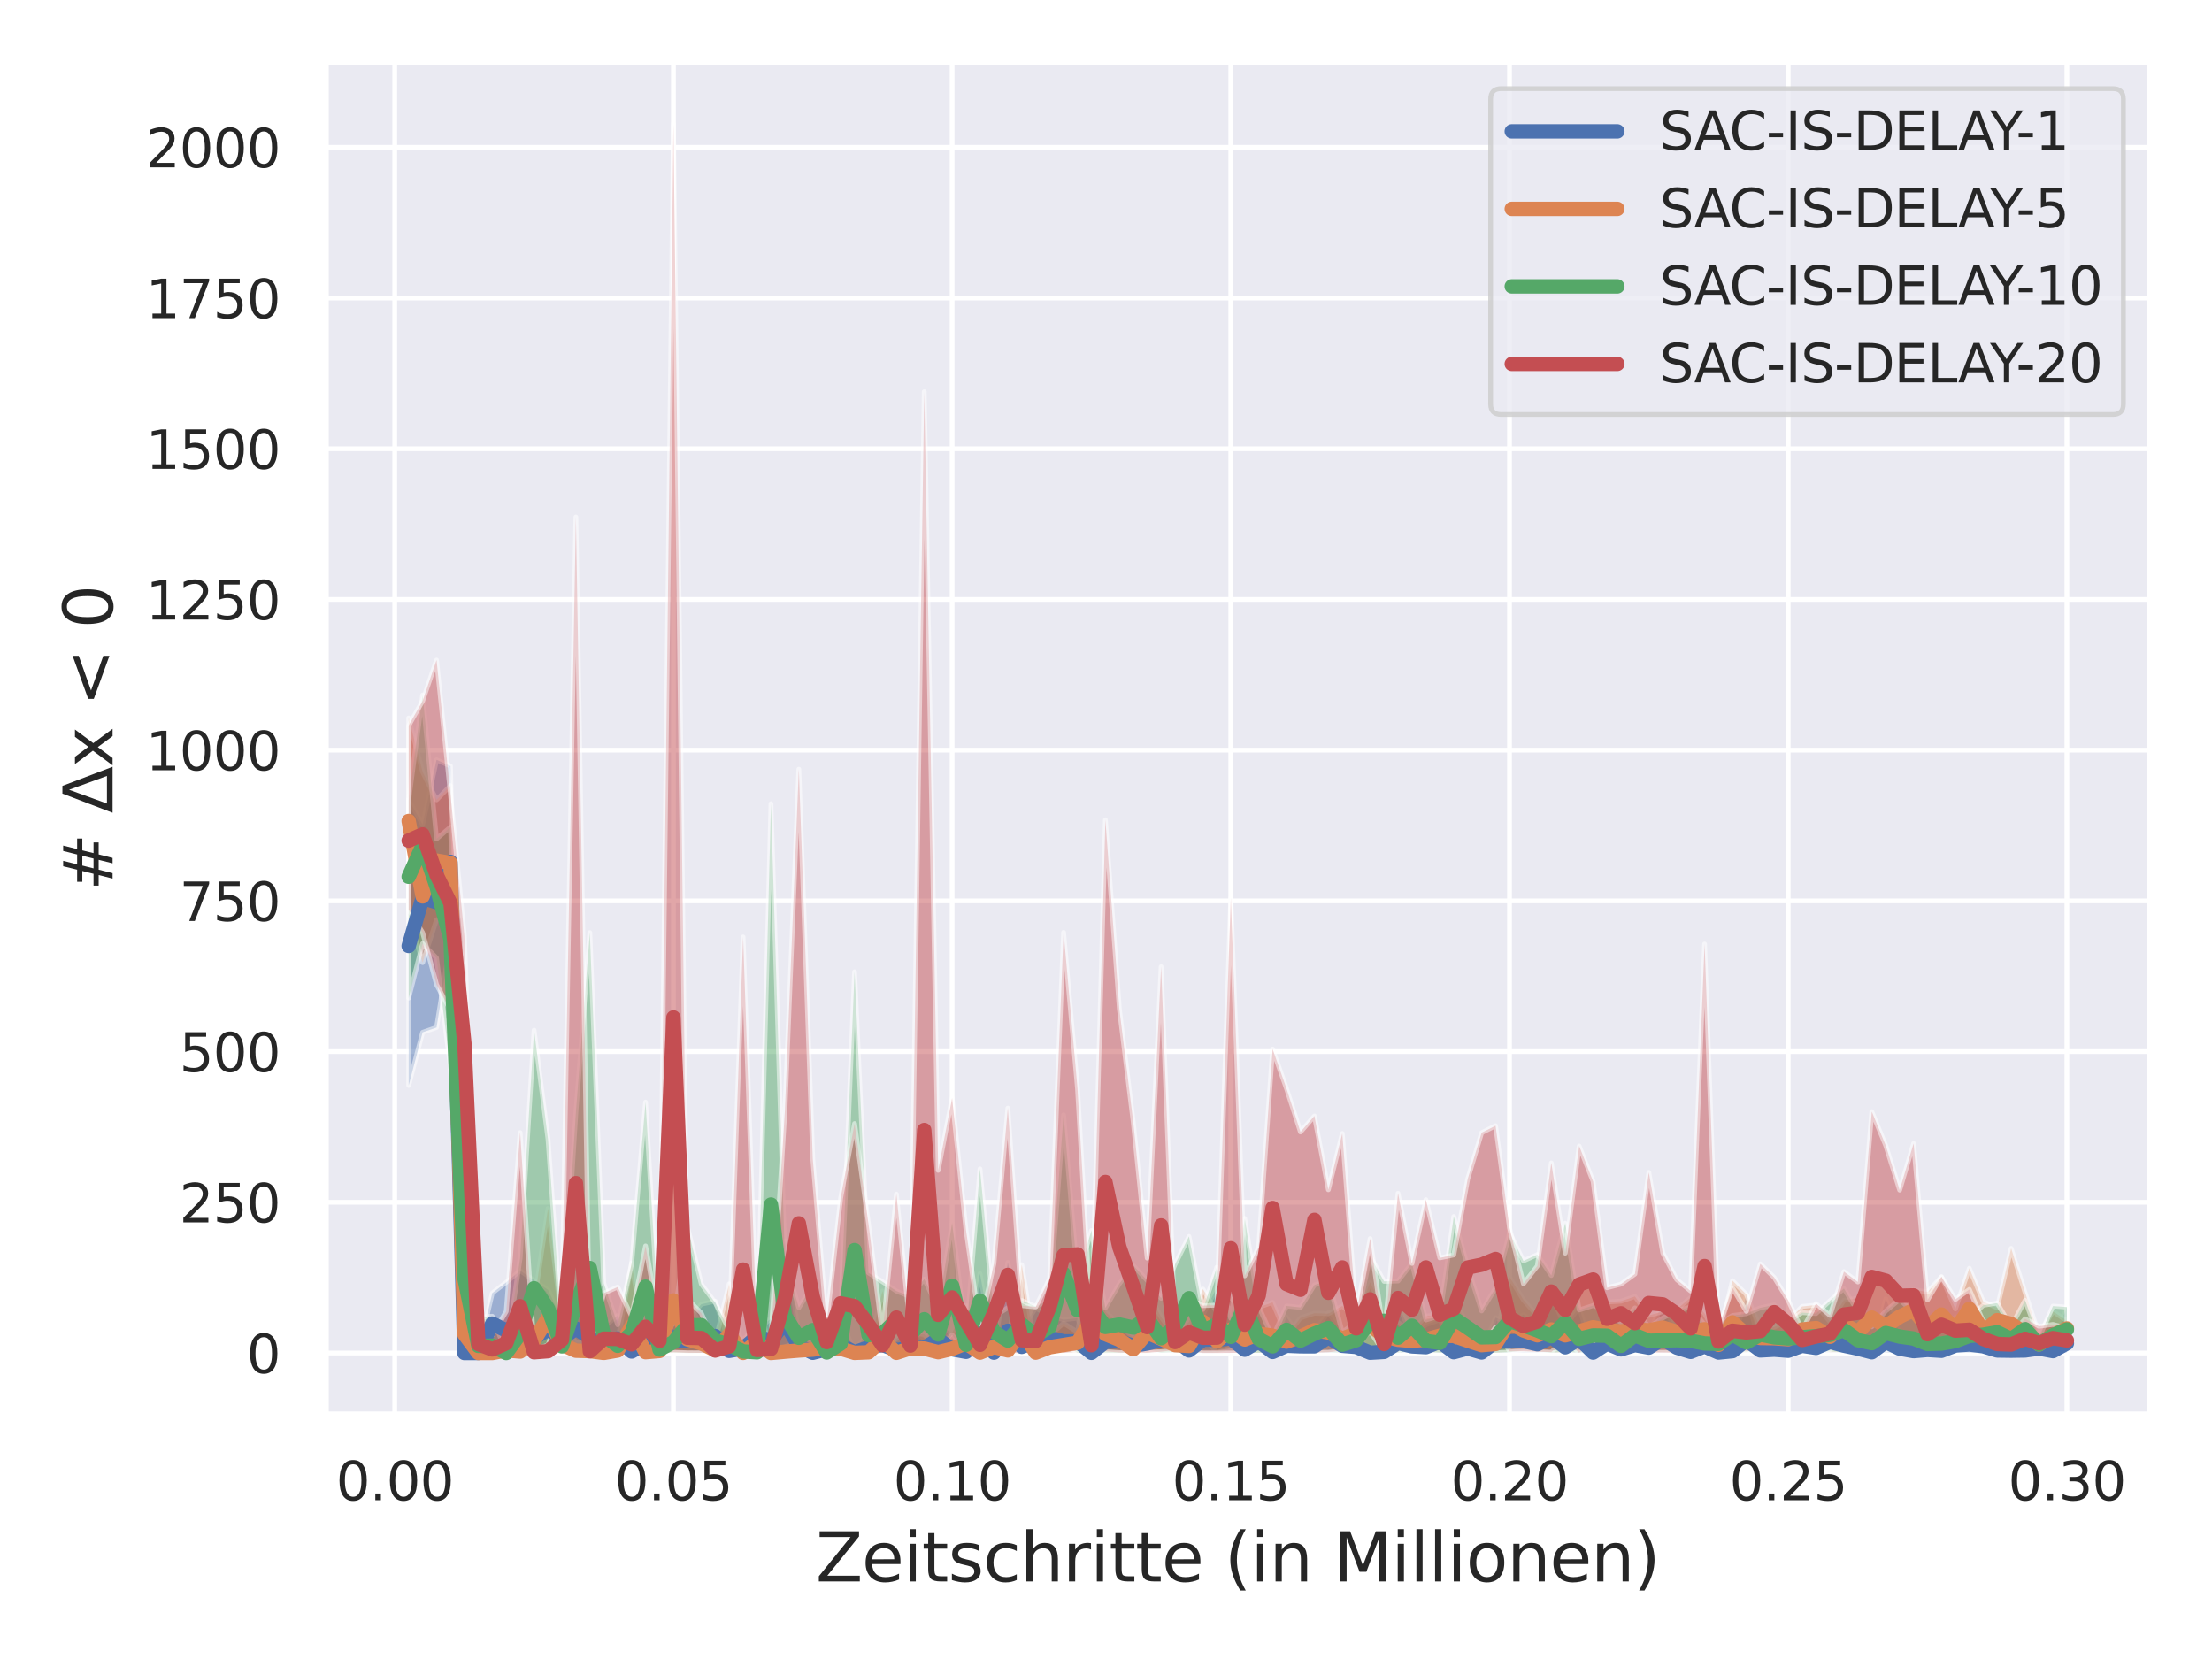 <?xml version="1.0" encoding="utf-8" standalone="no"?>
<!DOCTYPE svg PUBLIC "-//W3C//DTD SVG 1.1//EN"
  "http://www.w3.org/Graphics/SVG/1.1/DTD/svg11.dtd">
<svg xmlns:xlink="http://www.w3.org/1999/xlink" width="460.8pt" height="345.6pt" viewBox="0 0 460.8 345.6" xmlns="http://www.w3.org/2000/svg" version="1.1">
 <defs>
  <style type="text/css">*{stroke-linejoin: round; stroke-linecap: butt}</style>
 </defs>
 <g id="figure_1">
  <g id="patch_1">
   <path d="M 0 345.6 
L 460.8 345.6 
L 460.8 0 
L 0 0 
z
" style="fill: #ffffff"/>
  </g>
  <g id="axes_1">
   <g id="patch_2">
    <path d="M 67.86 294.66 
L 447.84 294.66 
L 447.84 12.96 
L 67.86 12.96 
z
" style="fill: #eaeaf2"/>
   </g>
   <g id="matplotlib.axis_1">
    <g id="xtick_1">
     <g id="line2d_1">
      <path d="M 82.229 294.66 
L 82.229 12.96 
" clip-path="url(#pb878b6aa4d)" style="fill: none; stroke: #ffffff; stroke-linecap: round"/>
     </g>
     <g id="text_1">
      <!-- 0.00 -->
      <g style="fill: #262626" transform="translate(69.983 312.518)scale(0.11 -0.11)">
       <defs>
        <path id="DejaVuSans-30" d="M 2034 4250 
Q 1547 4250 1301 3770 
Q 1056 3291 1056 2328 
Q 1056 1369 1301 889 
Q 1547 409 2034 409 
Q 2525 409 2770 889 
Q 3016 1369 3016 2328 
Q 3016 3291 2770 3770 
Q 2525 4250 2034 4250 
z
M 2034 4750 
Q 2819 4750 3233 4129 
Q 3647 3509 3647 2328 
Q 3647 1150 3233 529 
Q 2819 -91 2034 -91 
Q 1250 -91 836 529 
Q 422 1150 422 2328 
Q 422 3509 836 4129 
Q 1250 4750 2034 4750 
z
" transform="scale(0.016)"/>
        <path id="DejaVuSans-2e" d="M 684 794 
L 1344 794 
L 1344 0 
L 684 0 
L 684 794 
z
" transform="scale(0.016)"/>
       </defs>
       <use xlink:href="#DejaVuSans-30"/>
       <use xlink:href="#DejaVuSans-2e" x="63.623"/>
       <use xlink:href="#DejaVuSans-30" x="95.41"/>
       <use xlink:href="#DejaVuSans-30" x="159.033"/>
      </g>
     </g>
    </g>
    <g id="xtick_2">
     <g id="line2d_2">
      <path d="M 140.286 294.66 
L 140.286 12.96 
" clip-path="url(#pb878b6aa4d)" style="fill: none; stroke: #ffffff; stroke-linecap: round"/>
     </g>
     <g id="text_2">
      <!-- 0.05 -->
      <g style="fill: #262626" transform="translate(128.039 312.518)scale(0.11 -0.11)">
       <defs>
        <path id="DejaVuSans-35" d="M 691 4666 
L 3169 4666 
L 3169 4134 
L 1269 4134 
L 1269 2991 
Q 1406 3038 1543 3061 
Q 1681 3084 1819 3084 
Q 2600 3084 3056 2656 
Q 3513 2228 3513 1497 
Q 3513 744 3044 326 
Q 2575 -91 1722 -91 
Q 1428 -91 1123 -41 
Q 819 9 494 109 
L 494 744 
Q 775 591 1075 516 
Q 1375 441 1709 441 
Q 2250 441 2565 725 
Q 2881 1009 2881 1497 
Q 2881 1984 2565 2268 
Q 2250 2553 1709 2553 
Q 1456 2553 1204 2497 
Q 953 2441 691 2322 
L 691 4666 
z
" transform="scale(0.016)"/>
       </defs>
       <use xlink:href="#DejaVuSans-30"/>
       <use xlink:href="#DejaVuSans-2e" x="63.623"/>
       <use xlink:href="#DejaVuSans-30" x="95.41"/>
       <use xlink:href="#DejaVuSans-35" x="159.033"/>
      </g>
     </g>
    </g>
    <g id="xtick_3">
     <g id="line2d_3">
      <path d="M 198.342 294.66 
L 198.342 12.96 
" clip-path="url(#pb878b6aa4d)" style="fill: none; stroke: #ffffff; stroke-linecap: round"/>
     </g>
     <g id="text_3">
      <!-- 0.10 -->
      <g style="fill: #262626" transform="translate(186.096 312.518)scale(0.11 -0.11)">
       <defs>
        <path id="DejaVuSans-31" d="M 794 531 
L 1825 531 
L 1825 4091 
L 703 3866 
L 703 4441 
L 1819 4666 
L 2450 4666 
L 2450 531 
L 3481 531 
L 3481 0 
L 794 0 
L 794 531 
z
" transform="scale(0.016)"/>
       </defs>
       <use xlink:href="#DejaVuSans-30"/>
       <use xlink:href="#DejaVuSans-2e" x="63.623"/>
       <use xlink:href="#DejaVuSans-31" x="95.41"/>
       <use xlink:href="#DejaVuSans-30" x="159.033"/>
      </g>
     </g>
    </g>
    <g id="xtick_4">
     <g id="line2d_4">
      <path d="M 256.399 294.66 
L 256.399 12.96 
" clip-path="url(#pb878b6aa4d)" style="fill: none; stroke: #ffffff; stroke-linecap: round"/>
     </g>
     <g id="text_4">
      <!-- 0.15 -->
      <g style="fill: #262626" transform="translate(244.152 312.518)scale(0.11 -0.11)">
       <use xlink:href="#DejaVuSans-30"/>
       <use xlink:href="#DejaVuSans-2e" x="63.623"/>
       <use xlink:href="#DejaVuSans-31" x="95.41"/>
       <use xlink:href="#DejaVuSans-35" x="159.033"/>
      </g>
     </g>
    </g>
    <g id="xtick_5">
     <g id="line2d_5">
      <path d="M 314.455 294.66 
L 314.455 12.96 
" clip-path="url(#pb878b6aa4d)" style="fill: none; stroke: #ffffff; stroke-linecap: round"/>
     </g>
     <g id="text_5">
      <!-- 0.20 -->
      <g style="fill: #262626" transform="translate(302.209 312.518)scale(0.11 -0.11)">
       <defs>
        <path id="DejaVuSans-32" d="M 1228 531 
L 3431 531 
L 3431 0 
L 469 0 
L 469 531 
Q 828 903 1448 1529 
Q 2069 2156 2228 2338 
Q 2531 2678 2651 2914 
Q 2772 3150 2772 3378 
Q 2772 3750 2511 3984 
Q 2250 4219 1831 4219 
Q 1534 4219 1204 4116 
Q 875 4013 500 3803 
L 500 4441 
Q 881 4594 1212 4672 
Q 1544 4750 1819 4750 
Q 2544 4750 2975 4387 
Q 3406 4025 3406 3419 
Q 3406 3131 3298 2873 
Q 3191 2616 2906 2266 
Q 2828 2175 2409 1742 
Q 1991 1309 1228 531 
z
" transform="scale(0.016)"/>
       </defs>
       <use xlink:href="#DejaVuSans-30"/>
       <use xlink:href="#DejaVuSans-2e" x="63.623"/>
       <use xlink:href="#DejaVuSans-32" x="95.41"/>
       <use xlink:href="#DejaVuSans-30" x="159.033"/>
      </g>
     </g>
    </g>
    <g id="xtick_6">
     <g id="line2d_6">
      <path d="M 372.512 294.66 
L 372.512 12.96 
" clip-path="url(#pb878b6aa4d)" style="fill: none; stroke: #ffffff; stroke-linecap: round"/>
     </g>
     <g id="text_6">
      <!-- 0.25 -->
      <g style="fill: #262626" transform="translate(360.266 312.518)scale(0.11 -0.11)">
       <use xlink:href="#DejaVuSans-30"/>
       <use xlink:href="#DejaVuSans-2e" x="63.623"/>
       <use xlink:href="#DejaVuSans-32" x="95.41"/>
       <use xlink:href="#DejaVuSans-35" x="159.033"/>
      </g>
     </g>
    </g>
    <g id="xtick_7">
     <g id="line2d_7">
      <path d="M 430.568 294.66 
L 430.568 12.96 
" clip-path="url(#pb878b6aa4d)" style="fill: none; stroke: #ffffff; stroke-linecap: round"/>
     </g>
     <g id="text_7">
      <!-- 0.30 -->
      <g style="fill: #262626" transform="translate(418.322 312.518)scale(0.11 -0.11)">
       <defs>
        <path id="DejaVuSans-33" d="M 2597 2516 
Q 3050 2419 3304 2112 
Q 3559 1806 3559 1356 
Q 3559 666 3084 287 
Q 2609 -91 1734 -91 
Q 1441 -91 1130 -33 
Q 819 25 488 141 
L 488 750 
Q 750 597 1062 519 
Q 1375 441 1716 441 
Q 2309 441 2620 675 
Q 2931 909 2931 1356 
Q 2931 1769 2642 2001 
Q 2353 2234 1838 2234 
L 1294 2234 
L 1294 2753 
L 1863 2753 
Q 2328 2753 2575 2939 
Q 2822 3125 2822 3475 
Q 2822 3834 2567 4026 
Q 2313 4219 1838 4219 
Q 1578 4219 1281 4162 
Q 984 4106 628 3988 
L 628 4550 
Q 988 4650 1302 4700 
Q 1616 4750 1894 4750 
Q 2613 4750 3031 4423 
Q 3450 4097 3450 3541 
Q 3450 3153 3228 2886 
Q 3006 2619 2597 2516 
z
" transform="scale(0.016)"/>
       </defs>
       <use xlink:href="#DejaVuSans-30"/>
       <use xlink:href="#DejaVuSans-2e" x="63.623"/>
       <use xlink:href="#DejaVuSans-33" x="95.41"/>
       <use xlink:href="#DejaVuSans-30" x="159.033"/>
      </g>
     </g>
    </g>
    <g id="text_8">
     <!-- Zeitschritte (in Millionen) -->
     <g style="fill: #262626" transform="translate(169.935 329.444)scale(0.14 -0.14)">
      <defs>
       <path id="DejaVuSans-5a" d="M 359 4666 
L 4025 4666 
L 4025 4184 
L 1075 531 
L 4097 531 
L 4097 0 
L 288 0 
L 288 481 
L 3238 4134 
L 359 4134 
L 359 4666 
z
" transform="scale(0.016)"/>
       <path id="DejaVuSans-65" d="M 3597 1894 
L 3597 1613 
L 953 1613 
Q 991 1019 1311 708 
Q 1631 397 2203 397 
Q 2534 397 2845 478 
Q 3156 559 3463 722 
L 3463 178 
Q 3153 47 2828 -22 
Q 2503 -91 2169 -91 
Q 1331 -91 842 396 
Q 353 884 353 1716 
Q 353 2575 817 3079 
Q 1281 3584 2069 3584 
Q 2775 3584 3186 3129 
Q 3597 2675 3597 1894 
z
M 3022 2063 
Q 3016 2534 2758 2815 
Q 2500 3097 2075 3097 
Q 1594 3097 1305 2825 
Q 1016 2553 972 2059 
L 3022 2063 
z
" transform="scale(0.016)"/>
       <path id="DejaVuSans-69" d="M 603 3500 
L 1178 3500 
L 1178 0 
L 603 0 
L 603 3500 
z
M 603 4863 
L 1178 4863 
L 1178 4134 
L 603 4134 
L 603 4863 
z
" transform="scale(0.016)"/>
       <path id="DejaVuSans-74" d="M 1172 4494 
L 1172 3500 
L 2356 3500 
L 2356 3053 
L 1172 3053 
L 1172 1153 
Q 1172 725 1289 603 
Q 1406 481 1766 481 
L 2356 481 
L 2356 0 
L 1766 0 
Q 1100 0 847 248 
Q 594 497 594 1153 
L 594 3053 
L 172 3053 
L 172 3500 
L 594 3500 
L 594 4494 
L 1172 4494 
z
" transform="scale(0.016)"/>
       <path id="DejaVuSans-73" d="M 2834 3397 
L 2834 2853 
Q 2591 2978 2328 3040 
Q 2066 3103 1784 3103 
Q 1356 3103 1142 2972 
Q 928 2841 928 2578 
Q 928 2378 1081 2264 
Q 1234 2150 1697 2047 
L 1894 2003 
Q 2506 1872 2764 1633 
Q 3022 1394 3022 966 
Q 3022 478 2636 193 
Q 2250 -91 1575 -91 
Q 1294 -91 989 -36 
Q 684 19 347 128 
L 347 722 
Q 666 556 975 473 
Q 1284 391 1588 391 
Q 1994 391 2212 530 
Q 2431 669 2431 922 
Q 2431 1156 2273 1281 
Q 2116 1406 1581 1522 
L 1381 1569 
Q 847 1681 609 1914 
Q 372 2147 372 2553 
Q 372 3047 722 3315 
Q 1072 3584 1716 3584 
Q 2034 3584 2315 3537 
Q 2597 3491 2834 3397 
z
" transform="scale(0.016)"/>
       <path id="DejaVuSans-63" d="M 3122 3366 
L 3122 2828 
Q 2878 2963 2633 3030 
Q 2388 3097 2138 3097 
Q 1578 3097 1268 2742 
Q 959 2388 959 1747 
Q 959 1106 1268 751 
Q 1578 397 2138 397 
Q 2388 397 2633 464 
Q 2878 531 3122 666 
L 3122 134 
Q 2881 22 2623 -34 
Q 2366 -91 2075 -91 
Q 1284 -91 818 406 
Q 353 903 353 1747 
Q 353 2603 823 3093 
Q 1294 3584 2113 3584 
Q 2378 3584 2631 3529 
Q 2884 3475 3122 3366 
z
" transform="scale(0.016)"/>
       <path id="DejaVuSans-68" d="M 3513 2113 
L 3513 0 
L 2938 0 
L 2938 2094 
Q 2938 2591 2744 2837 
Q 2550 3084 2163 3084 
Q 1697 3084 1428 2787 
Q 1159 2491 1159 1978 
L 1159 0 
L 581 0 
L 581 4863 
L 1159 4863 
L 1159 2956 
Q 1366 3272 1645 3428 
Q 1925 3584 2291 3584 
Q 2894 3584 3203 3211 
Q 3513 2838 3513 2113 
z
" transform="scale(0.016)"/>
       <path id="DejaVuSans-72" d="M 2631 2963 
Q 2534 3019 2420 3045 
Q 2306 3072 2169 3072 
Q 1681 3072 1420 2755 
Q 1159 2438 1159 1844 
L 1159 0 
L 581 0 
L 581 3500 
L 1159 3500 
L 1159 2956 
Q 1341 3275 1631 3429 
Q 1922 3584 2338 3584 
Q 2397 3584 2469 3576 
Q 2541 3569 2628 3553 
L 2631 2963 
z
" transform="scale(0.016)"/>
       <path id="DejaVuSans-20" transform="scale(0.016)"/>
       <path id="DejaVuSans-28" d="M 1984 4856 
Q 1566 4138 1362 3434 
Q 1159 2731 1159 2009 
Q 1159 1288 1364 580 
Q 1569 -128 1984 -844 
L 1484 -844 
Q 1016 -109 783 600 
Q 550 1309 550 2009 
Q 550 2706 781 3412 
Q 1013 4119 1484 4856 
L 1984 4856 
z
" transform="scale(0.016)"/>
       <path id="DejaVuSans-6e" d="M 3513 2113 
L 3513 0 
L 2938 0 
L 2938 2094 
Q 2938 2591 2744 2837 
Q 2550 3084 2163 3084 
Q 1697 3084 1428 2787 
Q 1159 2491 1159 1978 
L 1159 0 
L 581 0 
L 581 3500 
L 1159 3500 
L 1159 2956 
Q 1366 3272 1645 3428 
Q 1925 3584 2291 3584 
Q 2894 3584 3203 3211 
Q 3513 2838 3513 2113 
z
" transform="scale(0.016)"/>
       <path id="DejaVuSans-4d" d="M 628 4666 
L 1569 4666 
L 2759 1491 
L 3956 4666 
L 4897 4666 
L 4897 0 
L 4281 0 
L 4281 4097 
L 3078 897 
L 2444 897 
L 1241 4097 
L 1241 0 
L 628 0 
L 628 4666 
z
" transform="scale(0.016)"/>
       <path id="DejaVuSans-6c" d="M 603 4863 
L 1178 4863 
L 1178 0 
L 603 0 
L 603 4863 
z
" transform="scale(0.016)"/>
       <path id="DejaVuSans-6f" d="M 1959 3097 
Q 1497 3097 1228 2736 
Q 959 2375 959 1747 
Q 959 1119 1226 758 
Q 1494 397 1959 397 
Q 2419 397 2687 759 
Q 2956 1122 2956 1747 
Q 2956 2369 2687 2733 
Q 2419 3097 1959 3097 
z
M 1959 3584 
Q 2709 3584 3137 3096 
Q 3566 2609 3566 1747 
Q 3566 888 3137 398 
Q 2709 -91 1959 -91 
Q 1206 -91 779 398 
Q 353 888 353 1747 
Q 353 2609 779 3096 
Q 1206 3584 1959 3584 
z
" transform="scale(0.016)"/>
       <path id="DejaVuSans-29" d="M 513 4856 
L 1013 4856 
Q 1481 4119 1714 3412 
Q 1947 2706 1947 2009 
Q 1947 1309 1714 600 
Q 1481 -109 1013 -844 
L 513 -844 
Q 928 -128 1133 580 
Q 1338 1288 1338 2009 
Q 1338 2731 1133 3434 
Q 928 4138 513 4856 
z
" transform="scale(0.016)"/>
      </defs>
      <use xlink:href="#DejaVuSans-5a"/>
      <use xlink:href="#DejaVuSans-65" x="68.506"/>
      <use xlink:href="#DejaVuSans-69" x="130.029"/>
      <use xlink:href="#DejaVuSans-74" x="157.812"/>
      <use xlink:href="#DejaVuSans-73" x="197.021"/>
      <use xlink:href="#DejaVuSans-63" x="249.121"/>
      <use xlink:href="#DejaVuSans-68" x="304.102"/>
      <use xlink:href="#DejaVuSans-72" x="367.48"/>
      <use xlink:href="#DejaVuSans-69" x="408.594"/>
      <use xlink:href="#DejaVuSans-74" x="436.377"/>
      <use xlink:href="#DejaVuSans-74" x="475.586"/>
      <use xlink:href="#DejaVuSans-65" x="514.795"/>
      <use xlink:href="#DejaVuSans-20" x="576.318"/>
      <use xlink:href="#DejaVuSans-28" x="608.105"/>
      <use xlink:href="#DejaVuSans-69" x="647.119"/>
      <use xlink:href="#DejaVuSans-6e" x="674.902"/>
      <use xlink:href="#DejaVuSans-20" x="738.281"/>
      <use xlink:href="#DejaVuSans-4d" x="770.068"/>
      <use xlink:href="#DejaVuSans-69" x="856.348"/>
      <use xlink:href="#DejaVuSans-6c" x="884.131"/>
      <use xlink:href="#DejaVuSans-6c" x="911.914"/>
      <use xlink:href="#DejaVuSans-69" x="939.697"/>
      <use xlink:href="#DejaVuSans-6f" x="967.48"/>
      <use xlink:href="#DejaVuSans-6e" x="1028.662"/>
      <use xlink:href="#DejaVuSans-65" x="1092.041"/>
      <use xlink:href="#DejaVuSans-6e" x="1153.564"/>
      <use xlink:href="#DejaVuSans-29" x="1216.943"/>
     </g>
    </g>
   </g>
   <g id="matplotlib.axis_2">
    <g id="ytick_1">
     <g id="line2d_8">
      <path d="M 67.86 281.855 
L 447.84 281.855 
" clip-path="url(#pb878b6aa4d)" style="fill: none; stroke: #ffffff; stroke-linecap: round"/>
     </g>
     <g id="text_9">
      <!-- 0 -->
      <g style="fill: #262626" transform="translate(51.361 286.035)scale(0.11 -0.11)">
       <use xlink:href="#DejaVuSans-30"/>
      </g>
     </g>
    </g>
    <g id="ytick_2">
     <g id="line2d_9">
      <path d="M 67.86 250.459 
L 447.84 250.459 
" clip-path="url(#pb878b6aa4d)" style="fill: none; stroke: #ffffff; stroke-linecap: round"/>
     </g>
     <g id="text_10">
      <!-- 250 -->
      <g style="fill: #262626" transform="translate(37.364 254.639)scale(0.11 -0.11)">
       <use xlink:href="#DejaVuSans-32"/>
       <use xlink:href="#DejaVuSans-35" x="63.623"/>
       <use xlink:href="#DejaVuSans-30" x="127.246"/>
      </g>
     </g>
    </g>
    <g id="ytick_3">
     <g id="line2d_10">
      <path d="M 67.86 219.063 
L 447.84 219.063 
" clip-path="url(#pb878b6aa4d)" style="fill: none; stroke: #ffffff; stroke-linecap: round"/>
     </g>
     <g id="text_11">
      <!-- 500 -->
      <g style="fill: #262626" transform="translate(37.364 223.243)scale(0.11 -0.11)">
       <use xlink:href="#DejaVuSans-35"/>
       <use xlink:href="#DejaVuSans-30" x="63.623"/>
       <use xlink:href="#DejaVuSans-30" x="127.246"/>
      </g>
     </g>
    </g>
    <g id="ytick_4">
     <g id="line2d_11">
      <path d="M 67.86 187.667 
L 447.84 187.667 
" clip-path="url(#pb878b6aa4d)" style="fill: none; stroke: #ffffff; stroke-linecap: round"/>
     </g>
     <g id="text_12">
      <!-- 750 -->
      <g style="fill: #262626" transform="translate(37.364 191.847)scale(0.11 -0.11)">
       <defs>
        <path id="DejaVuSans-37" d="M 525 4666 
L 3525 4666 
L 3525 4397 
L 1831 0 
L 1172 0 
L 2766 4134 
L 525 4134 
L 525 4666 
z
" transform="scale(0.016)"/>
       </defs>
       <use xlink:href="#DejaVuSans-37"/>
       <use xlink:href="#DejaVuSans-35" x="63.623"/>
       <use xlink:href="#DejaVuSans-30" x="127.246"/>
      </g>
     </g>
    </g>
    <g id="ytick_5">
     <g id="line2d_12">
      <path d="M 67.86 156.271 
L 447.84 156.271 
" clip-path="url(#pb878b6aa4d)" style="fill: none; stroke: #ffffff; stroke-linecap: round"/>
     </g>
     <g id="text_13">
      <!-- 1000 -->
      <g style="fill: #262626" transform="translate(30.365 160.451)scale(0.11 -0.11)">
       <use xlink:href="#DejaVuSans-31"/>
       <use xlink:href="#DejaVuSans-30" x="63.623"/>
       <use xlink:href="#DejaVuSans-30" x="127.246"/>
       <use xlink:href="#DejaVuSans-30" x="190.869"/>
      </g>
     </g>
    </g>
    <g id="ytick_6">
     <g id="line2d_13">
      <path d="M 67.86 124.875 
L 447.84 124.875 
" clip-path="url(#pb878b6aa4d)" style="fill: none; stroke: #ffffff; stroke-linecap: round"/>
     </g>
     <g id="text_14">
      <!-- 1250 -->
      <g style="fill: #262626" transform="translate(30.365 129.055)scale(0.11 -0.11)">
       <use xlink:href="#DejaVuSans-31"/>
       <use xlink:href="#DejaVuSans-32" x="63.623"/>
       <use xlink:href="#DejaVuSans-35" x="127.246"/>
       <use xlink:href="#DejaVuSans-30" x="190.869"/>
      </g>
     </g>
    </g>
    <g id="ytick_7">
     <g id="line2d_14">
      <path d="M 67.86 93.479 
L 447.84 93.479 
" clip-path="url(#pb878b6aa4d)" style="fill: none; stroke: #ffffff; stroke-linecap: round"/>
     </g>
     <g id="text_15">
      <!-- 1500 -->
      <g style="fill: #262626" transform="translate(30.365 97.659)scale(0.11 -0.11)">
       <use xlink:href="#DejaVuSans-31"/>
       <use xlink:href="#DejaVuSans-35" x="63.623"/>
       <use xlink:href="#DejaVuSans-30" x="127.246"/>
       <use xlink:href="#DejaVuSans-30" x="190.869"/>
      </g>
     </g>
    </g>
    <g id="ytick_8">
     <g id="line2d_15">
      <path d="M 67.86 62.083 
L 447.84 62.083 
" clip-path="url(#pb878b6aa4d)" style="fill: none; stroke: #ffffff; stroke-linecap: round"/>
     </g>
     <g id="text_16">
      <!-- 1750 -->
      <g style="fill: #262626" transform="translate(30.365 66.263)scale(0.11 -0.11)">
       <use xlink:href="#DejaVuSans-31"/>
       <use xlink:href="#DejaVuSans-37" x="63.623"/>
       <use xlink:href="#DejaVuSans-35" x="127.246"/>
       <use xlink:href="#DejaVuSans-30" x="190.869"/>
      </g>
     </g>
    </g>
    <g id="ytick_9">
     <g id="line2d_16">
      <path d="M 67.86 30.687 
L 447.84 30.687 
" clip-path="url(#pb878b6aa4d)" style="fill: none; stroke: #ffffff; stroke-linecap: round"/>
     </g>
     <g id="text_17">
      <!-- 2000 -->
      <g style="fill: #262626" transform="translate(30.365 34.867)scale(0.11 -0.11)">
       <use xlink:href="#DejaVuSans-32"/>
       <use xlink:href="#DejaVuSans-30" x="63.623"/>
       <use xlink:href="#DejaVuSans-30" x="127.246"/>
       <use xlink:href="#DejaVuSans-30" x="190.869"/>
      </g>
     </g>
    </g>
    <g id="text_18">
     <!-- # Δx &lt; 0 -->
     <g style="fill: #262626" transform="translate(23.453 185.601)rotate(-90)scale(0.14 -0.14)">
      <defs>
       <path id="DejaVuSans-23" d="M 3272 2816 
L 2363 2816 
L 2100 1772 
L 3016 1772 
L 3272 2816 
z
M 2803 4594 
L 2478 3297 
L 3391 3297 
L 3719 4594 
L 4219 4594 
L 3897 3297 
L 4872 3297 
L 4872 2816 
L 3775 2816 
L 3519 1772 
L 4513 1772 
L 4513 1294 
L 3397 1294 
L 3072 0 
L 2572 0 
L 2894 1294 
L 1978 1294 
L 1656 0 
L 1153 0 
L 1478 1294 
L 494 1294 
L 494 1772 
L 1594 1772 
L 1856 2816 
L 850 2816 
L 850 3297 
L 1978 3297 
L 2297 4594 
L 2803 4594 
z
" transform="scale(0.016)"/>
       <path id="DejaVuSans-394" d="M 2188 4044 
L 906 525 
L 3472 525 
L 2188 4044 
z
M 50 0 
L 1831 4666 
L 2547 4666 
L 4325 0 
L 50 0 
z
" transform="scale(0.016)"/>
       <path id="DejaVuSans-78" d="M 3513 3500 
L 2247 1797 
L 3578 0 
L 2900 0 
L 1881 1375 
L 863 0 
L 184 0 
L 1544 1831 
L 300 3500 
L 978 3500 
L 1906 2253 
L 2834 3500 
L 3513 3500 
z
" transform="scale(0.016)"/>
       <path id="DejaVuSans-3c" d="M 4684 3150 
L 1459 2003 
L 4684 863 
L 4684 294 
L 678 1747 
L 678 2266 
L 4684 3719 
L 4684 3150 
z
" transform="scale(0.016)"/>
      </defs>
      <use xlink:href="#DejaVuSans-23"/>
      <use xlink:href="#DejaVuSans-20" x="83.789"/>
      <use xlink:href="#DejaVuSans-394" x="115.576"/>
      <use xlink:href="#DejaVuSans-78" x="183.984"/>
      <use xlink:href="#DejaVuSans-20" x="243.164"/>
      <use xlink:href="#DejaVuSans-3c" x="274.951"/>
      <use xlink:href="#DejaVuSans-20" x="358.74"/>
      <use xlink:href="#DejaVuSans-30" x="390.527"/>
     </g>
    </g>
   </g>
   <g id="PolyCollection_1">
    <defs>
     <path id="m638ad74dff" d="M 85.132 -119.479 
L 85.132 -179.006 
L 88.035 -173.806 
L 90.937 -187.319 
L 93.84 -186.013 
L 96.743 -63.745 
L 99.646 -63.745 
L 102.549 -76.228 
L 105.452 -78.463 
L 108.354 -80.899 
L 111.257 -78.865 
L 114.16 -76.906 
L 117.063 -70.727 
L 119.966 -74.068 
L 122.869 -71.581 
L 125.771 -69.145 
L 128.674 -71.556 
L 131.577 -65.252 
L 134.48 -71.631 
L 137.383 -79.166 
L 140.286 -69.747 
L 143.188 -70.501 
L 146.091 -73.917 
L 148.994 -74.545 
L 151.897 -65.854 
L 154.8 -66.633 
L 157.702 -68.617 
L 160.605 -70.903 
L 163.508 -87.103 
L 166.411 -67.613 
L 169.314 -63.87 
L 172.217 -66.683 
L 175.119 -70.426 
L 178.022 -64.372 
L 180.925 -68.014 
L 183.828 -68.969 
L 186.731 -66.683 
L 189.634 -68.994 
L 192.536 -66.708 
L 195.439 -70.099 
L 198.342 -67.663 
L 201.245 -64.799 
L 204.148 -80.297 
L 207.051 -63.996 
L 209.953 -82.607 
L 212.856 -68.843 
L 215.759 -73.088 
L 218.662 -71.556 
L 221.565 -70.677 
L 224.467 -71.003 
L 227.37 -63.845 
L 230.273 -68.291 
L 233.176 -69.798 
L 236.079 -67.311 
L 238.982 -71.983 
L 241.884 -68.818 
L 244.787 -70.953 
L 247.69 -65.101 
L 250.593 -71.656 
L 253.496 -77.383 
L 256.399 -76.629 
L 259.301 -67.035 
L 262.204 -72.812 
L 265.107 -64.423 
L 268.01 -71.204 
L 270.913 -66.859 
L 273.816 -68.441 
L 276.718 -72.134 
L 279.621 -68.09 
L 282.524 -67.939 
L 285.427 -63.87 
L 288.33 -64.699 
L 291.233 -73.867 
L 294.135 -67.286 
L 297.038 -69.622 
L 299.941 -70.677 
L 302.844 -64.297 
L 305.747 -66.934 
L 308.649 -63.895 
L 311.552 -71.104 
L 314.455 -69.923 
L 317.358 -71.732 
L 320.261 -69.27 
L 323.164 -75.549 
L 326.066 -69.346 
L 328.969 -73.239 
L 331.872 -63.845 
L 334.775 -68.818 
L 337.678 -66.382 
L 340.581 -68.115 
L 343.483 -68.165 
L 346.386 -73.867 
L 349.289 -68.014 
L 352.192 -64.699 
L 355.095 -70.25 
L 357.998 -63.87 
L 360.9 -65.277 
L 363.803 -75.801 
L 366.706 -65.377 
L 369.609 -66.985 
L 372.512 -65.653 
L 375.414 -70.878 
L 378.317 -67.763 
L 381.22 -68.718 
L 384.123 -70.2 
L 387.026 -65.478 
L 389.929 -64.071 
L 392.831 -75.047 
L 395.734 -67.889 
L 398.637 -65.402 
L 401.54 -66.583 
L 404.443 -65.176 
L 407.346 -71.28 
L 410.248 -68.24 
L 413.151 -68.24 
L 416.054 -65.603 
L 418.957 -65.905 
L 421.86 -66.131 
L 424.763 -68.065 
L 427.665 -65.377 
L 430.568 -73.339 
L 430.568 -63.795 
L 430.568 -63.795 
L 427.665 -63.795 
L 424.763 -63.795 
L 421.86 -63.795 
L 418.957 -63.795 
L 416.054 -63.795 
L 413.151 -63.82 
L 410.248 -63.77 
L 407.346 -63.795 
L 404.443 -63.82 
L 401.54 -63.82 
L 398.637 -63.795 
L 395.734 -63.795 
L 392.831 -63.77 
L 389.929 -63.77 
L 387.026 -63.82 
L 384.123 -63.795 
L 381.22 -63.845 
L 378.317 -63.77 
L 375.414 -63.795 
L 372.512 -63.77 
L 369.609 -63.795 
L 366.706 -63.77 
L 363.803 -63.82 
L 360.9 -63.795 
L 357.998 -63.82 
L 355.095 -63.77 
L 352.192 -63.77 
L 349.289 -63.77 
L 346.386 -63.795 
L 343.483 -63.87 
L 340.581 -63.77 
L 337.678 -63.795 
L 334.775 -63.795 
L 331.872 -63.82 
L 328.969 -63.745 
L 326.066 -63.82 
L 323.164 -63.77 
L 320.261 -63.77 
L 317.358 -63.795 
L 314.455 -63.845 
L 311.552 -63.77 
L 308.649 -63.82 
L 305.747 -63.745 
L 302.844 -63.77 
L 299.941 -63.745 
L 297.038 -63.77 
L 294.135 -63.795 
L 291.233 -63.795 
L 288.33 -63.745 
L 285.427 -63.77 
L 282.524 -63.745 
L 279.621 -63.745 
L 276.718 -63.795 
L 273.816 -63.77 
L 270.913 -63.745 
L 268.01 -63.745 
L 265.107 -63.77 
L 262.204 -63.745 
L 259.301 -63.745 
L 256.399 -63.795 
L 253.496 -63.745 
L 250.593 -63.745 
L 247.69 -63.77 
L 244.787 -63.795 
L 241.884 -63.77 
L 238.982 -63.745 
L 236.079 -63.745 
L 233.176 -63.77 
L 230.273 -63.795 
L 227.37 -63.745 
L 224.467 -63.795 
L 221.565 -63.795 
L 218.662 -63.745 
L 215.759 -63.795 
L 212.856 -63.745 
L 209.953 -63.795 
L 207.051 -63.745 
L 204.148 -63.77 
L 201.245 -63.77 
L 198.342 -63.745 
L 195.439 -63.795 
L 192.536 -63.745 
L 189.634 -63.745 
L 186.731 -63.745 
L 183.828 -63.77 
L 180.925 -63.745 
L 178.022 -63.745 
L 175.119 -63.745 
L 172.217 -63.745 
L 169.314 -63.745 
L 166.411 -63.745 
L 163.508 -63.745 
L 160.605 -63.745 
L 157.702 -65.327 
L 154.8 -63.745 
L 151.897 -63.745 
L 148.994 -63.745 
L 146.091 -63.77 
L 143.188 -63.745 
L 140.286 -63.795 
L 137.383 -63.77 
L 134.48 -63.745 
L 131.577 -63.745 
L 128.674 -63.745 
L 125.771 -63.745 
L 122.869 -63.745 
L 119.966 -63.745 
L 117.063 -63.745 
L 114.16 -63.745 
L 111.257 -63.745 
L 108.354 -63.745 
L 105.452 -63.745 
L 102.549 -63.745 
L 99.646 -63.745 
L 96.743 -63.745 
L 93.84 -149.493 
L 90.937 -131.56 
L 88.035 -130.555 
L 85.132 -119.479 
z
" style="stroke: #ffffff; stroke-opacity: 0.5"/>
    </defs>
    <g clip-path="url(#pb878b6aa4d)">
     <use xlink:href="#m638ad74dff" x="0" y="345.6" style="fill: #4c72b0; fill-opacity: 0.5; stroke: #ffffff; stroke-opacity: 0.5"/>
    </g>
   </g>
   <g id="PolyCollection_2">
    <defs>
     <path id="m1464b6e45a" d="M 85.132 -154.893 
L 85.132 -196.035 
L 88.035 -184.782 
L 90.937 -178.98 
L 93.84 -181.944 
L 96.743 -80.472 
L 99.646 -63.745 
L 102.549 -63.745 
L 105.452 -66.507 
L 108.354 -65 
L 111.257 -74.193 
L 114.16 -93.86 
L 117.063 -69.898 
L 119.966 -66.005 
L 122.869 -65.578 
L 125.771 -63.82 
L 128.674 -66.332 
L 131.577 -82.532 
L 134.48 -64.599 
L 137.383 -65.377 
L 140.286 -113.3 
L 143.188 -74.771 
L 146.091 -69.22 
L 148.994 -66.055 
L 151.897 -78.162 
L 154.8 -63.82 
L 157.702 -75.349 
L 160.605 -63.795 
L 163.508 -65.026 
L 166.411 -66.181 
L 169.314 -66.156 
L 172.217 -66.482 
L 175.119 -67.01 
L 178.022 -63.82 
L 180.925 -64.197 
L 183.828 -76.655 
L 186.731 -63.895 
L 189.634 -67.813 
L 192.536 -67.638 
L 195.439 -64.473 
L 198.342 -67.989 
L 201.245 -73.641 
L 204.148 -63.895 
L 207.051 -69.747 
L 209.953 -66.332 
L 212.856 -82.13 
L 215.759 -63.895 
L 218.662 -67.437 
L 221.565 -69.948 
L 224.467 -68.115 
L 227.37 -85.069 
L 230.273 -72.309 
L 233.176 -69.747 
L 236.079 -66.884 
L 238.982 -76.655 
L 241.884 -71.204 
L 244.787 -67.336 
L 247.69 -70.225 
L 250.593 -77.056 
L 253.496 -72.209 
L 256.399 -75.575 
L 259.301 -70.702 
L 262.204 -73.264 
L 265.107 -74.294 
L 268.01 -67.286 
L 270.913 -71.054 
L 273.816 -72.033 
L 276.718 -71.933 
L 279.621 -73.54 
L 282.524 -71.003 
L 285.427 -78.463 
L 288.33 -72.259 
L 291.233 -70.099 
L 294.135 -68.366 
L 297.038 -71.43 
L 299.941 -71.707 
L 302.844 -74.896 
L 305.747 -69.622 
L 308.649 -66.658 
L 311.552 -66.658 
L 314.455 -79.593 
L 317.358 -74.796 
L 320.261 -71.506 
L 323.164 -77.308 
L 326.066 -71.481 
L 328.969 -77.709 
L 331.872 -77.785 
L 334.775 -74.369 
L 337.678 -74.545 
L 340.581 -75.524 
L 343.483 -71.581 
L 346.386 -72.36 
L 349.289 -72.837 
L 352.192 -75.298 
L 355.095 -71.983 
L 357.998 -66.909 
L 360.9 -78.815 
L 363.803 -75.951 
L 366.706 -68.843 
L 369.609 -69.145 
L 372.512 -70.426 
L 375.414 -73.44 
L 378.317 -73.741 
L 381.22 -70.25 
L 384.123 -74.721 
L 387.026 -75.198 
L 389.929 -79.568 
L 392.831 -78.739 
L 395.734 -75.298 
L 398.637 -76.931 
L 401.54 -76.454 
L 404.443 -79.618 
L 407.346 -72.937 
L 410.248 -81.402 
L 413.151 -74.469 
L 416.054 -73.163 
L 418.957 -85.546 
L 421.86 -76.328 
L 424.763 -67.562 
L 427.665 -72.41 
L 430.568 -70.451 
L 430.568 -66.482 
L 430.568 -66.482 
L 427.665 -63.82 
L 424.763 -63.77 
L 421.86 -63.745 
L 418.957 -63.971 
L 416.054 -67.663 
L 413.151 -64.825 
L 410.248 -65.226 
L 407.346 -63.77 
L 404.443 -66.708 
L 401.54 -63.92 
L 398.637 -63.87 
L 395.734 -66.784 
L 392.831 -64.398 
L 389.929 -63.82 
L 387.026 -63.92 
L 384.123 -63.945 
L 381.22 -63.895 
L 378.317 -65.352 
L 375.414 -65.578 
L 372.512 -63.845 
L 369.609 -63.87 
L 366.706 -65.578 
L 363.803 -63.845 
L 360.9 -63.845 
L 357.998 -63.845 
L 355.095 -63.82 
L 352.192 -64.146 
L 349.289 -64.021 
L 346.386 -64.473 
L 343.483 -65.729 
L 340.581 -64.096 
L 337.678 -64.046 
L 334.775 -64.247 
L 331.872 -64.021 
L 328.969 -64.498 
L 326.066 -63.92 
L 323.164 -63.795 
L 320.261 -64.398 
L 317.358 -64.548 
L 314.455 -64.021 
L 311.552 -63.795 
L 308.649 -64.021 
L 305.747 -63.82 
L 302.844 -64.021 
L 299.941 -63.945 
L 297.038 -63.895 
L 294.135 -63.945 
L 291.233 -65.427 
L 288.33 -64.021 
L 285.427 -63.845 
L 282.524 -64.322 
L 279.621 -63.996 
L 276.718 -65.176 
L 273.816 -63.745 
L 270.913 -64.322 
L 268.01 -64.172 
L 265.107 -63.77 
L 262.204 -63.77 
L 259.301 -63.77 
L 256.399 -64.9 
L 253.496 -63.795 
L 250.593 -66.985 
L 247.69 -63.77 
L 244.787 -63.895 
L 241.884 -64.021 
L 238.982 -63.77 
L 236.079 -63.745 
L 233.176 -63.87 
L 230.273 -63.745 
L 227.37 -63.945 
L 224.467 -63.77 
L 221.565 -63.77 
L 218.662 -63.745 
L 215.759 -63.745 
L 212.856 -63.745 
L 209.953 -63.745 
L 207.051 -63.745 
L 204.148 -63.745 
L 201.245 -63.77 
L 198.342 -63.77 
L 195.439 -63.745 
L 192.536 -63.745 
L 189.634 -63.745 
L 186.731 -63.745 
L 183.828 -63.745 
L 180.925 -63.745 
L 178.022 -63.745 
L 175.119 -63.745 
L 172.217 -63.745 
L 169.314 -63.745 
L 166.411 -63.745 
L 163.508 -63.745 
L 160.605 -63.745 
L 157.702 -63.745 
L 154.8 -63.745 
L 151.897 -63.77 
L 148.994 -63.745 
L 146.091 -63.745 
L 143.188 -63.745 
L 140.286 -63.745 
L 137.383 -63.745 
L 134.48 -63.745 
L 131.577 -63.77 
L 128.674 -63.745 
L 125.771 -63.745 
L 122.869 -63.745 
L 119.966 -63.745 
L 117.063 -63.745 
L 114.16 -63.745 
L 111.257 -63.745 
L 108.354 -63.745 
L 105.452 -63.745 
L 102.549 -63.745 
L 99.646 -63.745 
L 96.743 -63.745 
L 93.84 -153.788 
L 90.937 -154.014 
L 88.035 -145.073 
L 85.132 -154.893 
z
" style="stroke: #ffffff; stroke-opacity: 0.5"/>
    </defs>
    <g clip-path="url(#pb878b6aa4d)">
     <use xlink:href="#m1464b6e45a" x="0" y="345.6" style="fill: #dd8452; fill-opacity: 0.5; stroke: #ffffff; stroke-opacity: 0.5"/>
    </g>
   </g>
   <g id="PolyCollection_3">
    <defs>
     <path id="ma20e8a80e2" d="M 85.132 -137.688 
L 85.132 -178.88 
L 88.035 -200.832 
L 90.937 -170.843 
L 93.84 -173.304 
L 96.743 -96.572 
L 99.646 -71.179 
L 102.549 -71.405 
L 105.452 -63.745 
L 108.354 -83.562 
L 111.257 -131.007 
L 114.16 -108.277 
L 117.063 -67.889 
L 119.966 -113.928 
L 122.869 -151.327 
L 125.771 -78.262 
L 128.674 -69.622 
L 131.577 -82.306 
L 134.48 -116.013 
L 137.383 -67.311 
L 140.286 -69.898 
L 143.188 -90.193 
L 146.091 -78.111 
L 148.994 -74.218 
L 151.897 -68.567 
L 154.8 -65.176 
L 157.702 -64.222 
L 160.605 -178.177 
L 163.508 -83.185 
L 166.411 -73.188 
L 169.314 -77.91 
L 172.217 -63.996 
L 175.119 -72.736 
L 178.022 -143.164 
L 180.925 -80.447 
L 183.828 -78.589 
L 186.731 -76.655 
L 189.634 -75.499 
L 192.536 -79.141 
L 195.439 -73.063 
L 198.342 -90.871 
L 201.245 -67.236 
L 204.148 -102.098 
L 207.051 -71.305 
L 209.953 -73.188 
L 212.856 -74.67 
L 215.759 -73.44 
L 218.662 -74.821 
L 221.565 -113.35 
L 224.467 -79.643 
L 227.37 -89.263 
L 230.273 -73.138 
L 233.176 -78.162 
L 236.079 -81.979 
L 238.982 -78.865 
L 241.884 -75.148 
L 244.787 -82.205 
L 247.69 -88.032 
L 250.593 -72.837 
L 253.496 -81.628 
L 256.399 -70.953 
L 259.301 -91.775 
L 262.204 -73.44 
L 265.107 -66.985 
L 268.01 -73.54 
L 270.913 -73.239 
L 273.816 -77.91 
L 276.718 -78.89 
L 279.621 -68.09 
L 282.524 -70.174 
L 285.427 -83.888 
L 288.33 -78.664 
L 291.233 -78.739 
L 294.135 -82.457 
L 297.038 -70.627 
L 299.941 -71.481 
L 302.844 -92.177 
L 305.747 -81.628 
L 308.649 -72.51 
L 311.552 -77.283 
L 314.455 -88.836 
L 317.358 -82.934 
L 320.261 -84.24 
L 323.164 -79.895 
L 326.066 -90.795 
L 328.969 -72.711 
L 331.872 -73.641 
L 334.775 -72.485 
L 337.678 -70.049 
L 340.581 -73.138 
L 343.483 -69.094 
L 346.386 -71.028 
L 349.289 -72.561 
L 352.192 -73.314 
L 355.095 -69.572 
L 357.998 -69.747 
L 360.9 -71.556 
L 363.803 -71.933 
L 366.706 -73.163 
L 369.609 -73.766 
L 372.512 -70.4 
L 375.414 -72.159 
L 378.317 -71.958 
L 381.22 -74.645 
L 384.123 -77.182 
L 387.026 -72.41 
L 389.929 -69.195 
L 392.831 -72.485 
L 395.734 -74.922 
L 398.637 -72.083 
L 401.54 -69.647 
L 404.443 -68.316 
L 407.346 -70.476 
L 410.248 -70.978 
L 413.151 -73.691 
L 416.054 -74.143 
L 418.957 -69.27 
L 421.86 -74.721 
L 424.763 -66.909 
L 427.665 -73.515 
L 430.568 -73.314 
L 430.568 -64.096 
L 430.568 -64.096 
L 427.665 -64.146 
L 424.763 -64.046 
L 421.86 -64.146 
L 418.957 -64.146 
L 416.054 -64.272 
L 413.151 -64.197 
L 410.248 -64.322 
L 407.346 -64.146 
L 404.443 -64.121 
L 401.54 -64.121 
L 398.637 -64.398 
L 395.734 -64.071 
L 392.831 -64.272 
L 389.929 -64.146 
L 387.026 -63.945 
L 384.123 -63.895 
L 381.22 -64.096 
L 378.317 -63.895 
L 375.414 -64.096 
L 372.512 -64.046 
L 369.609 -64.096 
L 366.706 -64.272 
L 363.803 -64.021 
L 360.9 -63.92 
L 357.998 -63.945 
L 355.095 -64.172 
L 352.192 -64.021 
L 349.289 -64.021 
L 346.386 -63.996 
L 343.483 -63.92 
L 340.581 -64.121 
L 337.678 -63.87 
L 334.775 -63.971 
L 331.872 -63.92 
L 328.969 -63.82 
L 326.066 -64.021 
L 323.164 -63.795 
L 320.261 -64.096 
L 317.358 -64.322 
L 314.455 -63.895 
L 311.552 -63.82 
L 308.649 -63.745 
L 305.747 -63.87 
L 302.844 -63.92 
L 299.941 -63.82 
L 297.038 -64.021 
L 294.135 -64.372 
L 291.233 -63.77 
L 288.33 -63.795 
L 285.427 -63.971 
L 282.524 -63.945 
L 279.621 -63.77 
L 276.718 -63.945 
L 273.816 -63.895 
L 270.913 -63.745 
L 268.01 -63.996 
L 265.107 -63.77 
L 262.204 -63.795 
L 259.301 -63.745 
L 256.399 -64.197 
L 253.496 -63.845 
L 250.593 -63.87 
L 247.69 -63.745 
L 244.787 -63.945 
L 241.884 -63.795 
L 238.982 -64.573 
L 236.079 -63.845 
L 233.176 -63.745 
L 230.273 -63.745 
L 227.37 -63.77 
L 224.467 -63.745 
L 221.565 -65.779 
L 218.662 -64.774 
L 215.759 -63.87 
L 212.856 -66.683 
L 209.953 -63.77 
L 207.051 -63.77 
L 204.148 -63.77 
L 201.245 -63.745 
L 198.342 -67.537 
L 195.439 -63.895 
L 192.536 -64.372 
L 189.634 -63.945 
L 186.731 -64.297 
L 183.828 -63.77 
L 180.925 -63.745 
L 178.022 -64.121 
L 175.119 -63.745 
L 172.217 -63.745 
L 169.314 -63.77 
L 166.411 -63.745 
L 163.508 -63.87 
L 160.605 -63.745 
L 157.702 -63.745 
L 154.8 -63.745 
L 151.897 -63.745 
L 148.994 -63.77 
L 146.091 -63.77 
L 143.188 -63.745 
L 140.286 -63.87 
L 137.383 -63.745 
L 134.48 -63.745 
L 131.577 -63.745 
L 128.674 -63.745 
L 125.771 -63.77 
L 122.869 -63.745 
L 119.966 -63.745 
L 117.063 -63.745 
L 114.16 -63.745 
L 111.257 -63.745 
L 108.354 -63.745 
L 105.452 -63.745 
L 102.549 -63.745 
L 99.646 -63.745 
L 96.743 -63.745 
L 93.84 -123.146 
L 90.937 -146.027 
L 88.035 -149.041 
L 85.132 -137.688 
z
" style="stroke: #ffffff; stroke-opacity: 0.5"/>
    </defs>
    <g clip-path="url(#pb878b6aa4d)">
     <use xlink:href="#ma20e8a80e2" x="0" y="345.6" style="fill: #55a868; fill-opacity: 0.5; stroke: #ffffff; stroke-opacity: 0.5"/>
    </g>
   </g>
   <g id="PolyCollection_4">
    <defs>
     <path id="m4361b03e50" d="M 85.132 -156.099 
L 85.132 -194.452 
L 88.035 -199.576 
L 90.937 -208.091 
L 93.84 -180.211 
L 96.743 -150.598 
L 99.646 -72.51 
L 102.549 -67.487 
L 105.452 -72.41 
L 108.354 -109.658 
L 111.257 -64.523 
L 114.16 -65.377 
L 117.063 -74.444 
L 119.966 -237.904 
L 122.869 -64.724 
L 125.771 -76.202 
L 128.674 -77.483 
L 131.577 -71.405 
L 134.48 -86.048 
L 137.383 -69.647 
L 140.286 -319.835 
L 143.188 -74.972 
L 146.091 -72.058 
L 148.994 -65.553 
L 151.897 -67.361 
L 154.8 -150.423 
L 157.702 -66.533 
L 160.605 -67.135 
L 163.508 -114.204 
L 166.411 -185.36 
L 169.314 -104.183 
L 172.217 -69.999 
L 175.119 -96.02 
L 178.022 -111.542 
L 180.925 -90.645 
L 183.828 -67.613 
L 186.731 -96.848 
L 189.634 -68.617 
L 192.536 -264.001 
L 195.439 -101.796 
L 198.342 -116.867 
L 201.245 -89.288 
L 204.148 -69.069 
L 207.051 -82.331 
L 209.953 -114.757 
L 212.856 -73.615 
L 215.759 -73.339 
L 218.662 -79.267 
L 221.565 -151.377 
L 224.467 -118.801 
L 227.37 -68.567 
L 230.273 -174.811 
L 233.176 -135.453 
L 236.079 -111.818 
L 238.982 -83.511 
L 241.884 -144.219 
L 244.787 -68.567 
L 247.69 -75.122 
L 250.593 -73.615 
L 253.496 -73.716 
L 256.399 -158.56 
L 259.301 -79.819 
L 262.204 -85.772 
L 265.107 -127.064 
L 268.01 -118.801 
L 270.913 -109.784 
L 273.816 -113.124 
L 276.718 -97.753 
L 279.621 -109.482 
L 282.524 -71.807 
L 285.427 -87.58 
L 288.33 -67.11 
L 291.233 -97.024 
L 294.135 -82.406 
L 297.038 -95.693 
L 299.941 -83.562 
L 302.844 -84.165 
L 305.747 -99.988 
L 308.649 -109.633 
L 311.552 -111.09 
L 314.455 -89.841 
L 317.358 -78.162 
L 320.261 -81.879 
L 323.164 -103.354 
L 326.066 -84.541 
L 328.969 -106.87 
L 331.872 -99.486 
L 334.775 -77.333 
L 337.678 -78.086 
L 340.581 -80.196 
L 343.483 -101.37 
L 346.386 -84.591 
L 349.289 -79.041 
L 352.192 -76.655 
L 355.095 -148.941 
L 357.998 -68.893 
L 360.9 -77.333 
L 363.803 -72.41 
L 366.706 -82.306 
L 369.609 -79.468 
L 372.512 -74.721 
L 375.414 -68.492 
L 378.317 -74.042 
L 381.22 -71.581 
L 384.123 -80.698 
L 387.026 -78.538 
L 389.929 -114.028 
L 392.831 -106.971 
L 395.734 -97.677 
L 398.637 -107.398 
L 401.54 -74.796 
L 404.443 -79.618 
L 407.346 -74.922 
L 410.248 -76.981 
L 413.151 -70.35 
L 416.054 -69.32 
L 418.957 -67.613 
L 421.86 -70.853 
L 424.763 -69.32 
L 427.665 -69.697 
L 430.568 -68.944 
L 430.568 -64.523 
L 430.568 -64.523 
L 427.665 -64.523 
L 424.763 -64.222 
L 421.86 -64.347 
L 418.957 -64.071 
L 416.054 -63.845 
L 413.151 -64.799 
L 410.248 -64.649 
L 407.346 -64.146 
L 404.443 -64.423 
L 401.54 -64.423 
L 398.637 -64.548 
L 395.734 -63.87 
L 392.831 -68.743 
L 389.929 -64.85 
L 387.026 -67.638 
L 384.123 -66.507 
L 381.22 -64.473 
L 378.317 -64.322 
L 375.414 -64.347 
L 372.512 -63.745 
L 369.609 -65.578 
L 366.706 -63.996 
L 363.803 -64.197 
L 360.9 -64.573 
L 357.998 -63.745 
L 355.095 -64.372 
L 352.192 -64.674 
L 349.289 -63.795 
L 346.386 -63.845 
L 343.483 -63.845 
L 340.581 -64.674 
L 337.678 -65.653 
L 334.775 -64.071 
L 331.872 -65.854 
L 328.969 -63.795 
L 326.066 -66.507 
L 323.164 -63.945 
L 320.261 -63.996 
L 317.358 -64.121 
L 314.455 -64.096 
L 311.552 -69.17 
L 308.649 -64.9 
L 305.747 -68.467 
L 302.844 -64.071 
L 299.941 -66.306 
L 297.038 -64.096 
L 294.135 -68.19 
L 291.233 -63.945 
L 288.33 -63.87 
L 285.427 -68.215 
L 282.524 -65.754 
L 279.621 -64.272 
L 276.718 -63.895 
L 273.816 -63.82 
L 270.913 -63.895 
L 268.01 -64.272 
L 265.107 -63.795 
L 262.204 -67.336 
L 259.301 -63.795 
L 256.399 -63.77 
L 253.496 -63.745 
L 250.593 -63.745 
L 247.69 -64.347 
L 244.787 -64.372 
L 241.884 -64.021 
L 238.982 -63.845 
L 236.079 -63.77 
L 233.176 -63.845 
L 230.273 -64.096 
L 227.37 -63.92 
L 224.467 -64.322 
L 221.565 -63.745 
L 218.662 -69.798 
L 215.759 -63.745 
L 212.856 -63.745 
L 209.953 -63.745 
L 207.051 -64.021 
L 204.148 -63.745 
L 201.245 -63.745 
L 198.342 -63.945 
L 195.439 -63.745 
L 192.536 -64.649 
L 189.634 -63.745 
L 186.731 -63.77 
L 183.828 -64.398 
L 180.925 -63.745 
L 178.022 -63.745 
L 175.119 -63.996 
L 172.217 -63.87 
L 169.314 -64.523 
L 166.411 -63.745 
L 163.508 -63.745 
L 160.605 -63.745 
L 157.702 -63.77 
L 154.8 -63.745 
L 151.897 -63.745 
L 148.994 -63.745 
L 146.091 -63.77 
L 143.188 -63.795 
L 140.286 -63.92 
L 137.383 -63.745 
L 134.48 -63.795 
L 131.577 -63.745 
L 128.674 -63.745 
L 125.771 -63.745 
L 122.869 -63.745 
L 119.966 -63.745 
L 117.063 -63.745 
L 114.16 -63.745 
L 111.257 -63.745 
L 108.354 -63.745 
L 105.452 -63.745 
L 102.549 -63.745 
L 99.646 -63.745 
L 96.743 -101.244 
L 93.84 -135.152 
L 90.937 -140.476 
L 88.035 -151.327 
L 85.132 -156.099 
z
" style="stroke: #ffffff; stroke-opacity: 0.5"/>
    </defs>
    <g clip-path="url(#pb878b6aa4d)">
     <use xlink:href="#m4361b03e50" x="0" y="345.6" style="fill: #c44e52; fill-opacity: 0.5; stroke: #ffffff; stroke-opacity: 0.5"/>
    </g>
   </g>
   <g id="line2d_17">
    <path d="M 85.132 197.056 
L 88.035 187.019 
L 90.937 187.954 
L 93.84 179.545 
L 96.743 281.855 
L 99.646 281.855 
L 102.549 275.737 
L 105.452 277.184 
L 108.354 275.405 
L 111.257 278.731 
L 114.16 276.963 
L 117.063 278.816 
L 119.966 276.762 
L 122.869 278.61 
L 125.771 280.725 
L 128.674 278.846 
L 131.577 281.539 
L 134.48 279.901 
L 137.383 276.184 
L 140.286 279.093 
L 143.188 279.399 
L 146.091 278.716 
L 148.994 278.324 
L 151.897 281.408 
L 154.8 280.931 
L 157.702 278.46 
L 160.605 279.253 
L 163.508 275.385 
L 166.411 280.369 
L 169.314 281.805 
L 172.217 281.062 
L 175.119 280.163 
L 178.022 281.705 
L 180.925 280.695 
L 183.828 280.158 
L 186.731 281.243 
L 189.634 280.78 
L 192.536 280.801 
L 195.439 279.007 
L 198.342 281.067 
L 201.245 281.604 
L 204.148 277.832 
L 207.051 281.78 
L 209.953 277.229 
L 212.856 280.569 
L 215.759 279.404 
L 218.662 278.676 
L 221.565 279.429 
L 224.467 279.439 
L 227.37 281.815 
L 230.273 279.54 
L 233.176 279.389 
L 236.079 280.364 
L 238.982 279.866 
L 241.884 279.188 
L 244.787 279.088 
L 247.69 281.328 
L 250.593 279.073 
L 253.496 279.088 
L 256.399 278.811 
L 259.301 281.162 
L 262.204 279.414 
L 265.107 281.634 
L 268.01 280.333 
L 270.913 280.454 
L 273.816 280.459 
L 276.718 278.555 
L 279.621 280.348 
L 282.524 280.59 
L 285.427 281.795 
L 288.33 281.624 
L 291.233 279.756 
L 294.135 280.474 
L 297.038 280.635 
L 299.941 279.489 
L 302.844 281.685 
L 305.747 280.901 
L 308.649 281.74 
L 311.552 279.469 
L 314.455 279.449 
L 317.358 279.349 
L 320.261 280.027 
L 323.164 278.5 
L 326.066 280.66 
L 328.969 278.902 
L 331.872 281.765 
L 334.775 279.876 
L 337.678 281.097 
L 340.581 280.198 
L 343.483 280.73 
L 346.386 278.882 
L 349.289 280.725 
L 352.192 281.614 
L 355.095 280.474 
L 357.998 281.755 
L 360.9 281.469 
L 363.803 279.148 
L 366.706 281.318 
L 369.609 281.157 
L 372.512 281.383 
L 375.414 280.343 
L 378.317 280.785 
L 381.22 279.53 
L 384.123 280.323 
L 387.026 280.936 
L 389.929 281.695 
L 392.831 279.54 
L 395.734 280.946 
L 398.637 281.459 
L 401.54 281.212 
L 404.443 281.393 
L 407.346 280.293 
L 410.248 280.087 
L 413.151 280.449 
L 416.054 281.328 
L 418.957 281.368 
L 421.86 281.323 
L 424.763 280.911 
L 427.665 281.454 
L 430.568 279.836 
" clip-path="url(#pb878b6aa4d)" style="fill: none; stroke: #4c72b0; stroke-width: 3; stroke-linecap: round"/>
   </g>
   <g id="line2d_18">
    <path d="M 85.132 171.03 
L 88.035 186.733 
L 90.937 179.283 
L 93.84 179.776 
L 96.743 277.942 
L 99.646 281.855 
L 102.549 281.855 
L 105.452 281.303 
L 108.354 281.549 
L 111.257 279.263 
L 114.16 274.531 
L 117.063 280.082 
L 119.966 281.373 
L 122.869 281.454 
L 125.771 281.835 
L 128.674 281.333 
L 131.577 276.239 
L 134.48 281.68 
L 137.383 281.433 
L 140.286 270.91 
L 143.188 278.987 
L 146.091 279.831 
L 148.994 281.283 
L 151.897 278.018 
L 154.8 281.83 
L 157.702 279.52 
L 160.605 281.845 
L 163.508 281.579 
L 166.411 281.338 
L 169.314 281.147 
L 172.217 280.75 
L 175.119 280.941 
L 178.022 281.825 
L 180.925 281.705 
L 183.828 279.062 
L 186.731 281.815 
L 189.634 280.876 
L 192.536 280.931 
L 195.439 281.68 
L 198.342 280.976 
L 201.245 279.826 
L 204.148 281.775 
L 207.051 280.595 
L 209.953 281.313 
L 212.856 277.174 
L 215.759 281.775 
L 218.662 280.66 
L 221.565 280.188 
L 224.467 279.721 
L 227.37 274.823 
L 230.273 277.912 
L 233.176 279.103 
L 236.079 281.067 
L 238.982 277.581 
L 241.884 278.867 
L 244.787 280.213 
L 247.69 280.384 
L 250.593 275.345 
L 253.496 279.414 
L 256.399 276.988 
L 259.301 279.037 
L 262.204 277.867 
L 265.107 278.239 
L 268.01 279.479 
L 270.913 278.465 
L 273.816 277.103 
L 276.718 277.571 
L 279.621 278.836 
L 282.524 277.862 
L 285.427 276.033 
L 288.33 278.369 
L 291.233 279.088 
L 294.135 279.334 
L 297.038 279.062 
L 299.941 278.254 
L 302.844 278.294 
L 305.747 279.278 
L 308.649 280.218 
L 311.552 279.967 
L 314.455 275.426 
L 317.358 277.159 
L 320.261 278.163 
L 323.164 276.953 
L 326.066 278.173 
L 328.969 277.355 
L 331.872 276.501 
L 334.775 277.083 
L 337.678 277.355 
L 340.581 276.988 
L 343.483 277.118 
L 346.386 276.571 
L 349.289 277.45 
L 352.192 277.495 
L 355.095 276.917 
L 357.998 280.153 
L 360.9 275.481 
L 363.803 278.038 
L 366.706 278.726 
L 369.609 278.776 
L 372.512 278.982 
L 375.414 276.963 
L 378.317 276.671 
L 381.22 278.475 
L 384.123 275.832 
L 387.026 277.571 
L 389.929 274.476 
L 392.831 276.315 
L 395.734 274.295 
L 398.637 272.899 
L 401.54 276.576 
L 404.443 273.843 
L 407.346 277.133 
L 410.248 272.653 
L 413.151 277.41 
L 416.054 275.014 
L 418.957 275.807 
L 421.86 277.701 
L 424.763 280.067 
L 427.665 278.178 
L 430.568 276.747 
" clip-path="url(#pb878b6aa4d)" style="fill: none; stroke: #dd8452; stroke-width: 3; stroke-linecap: round"/>
   </g>
   <g id="line2d_19">
    <path d="M 85.132 182.644 
L 88.035 176.144 
L 90.937 184.694 
L 93.84 195.685 
L 96.743 266.228 
L 99.646 280.369 
L 102.549 280.323 
L 105.452 281.855 
L 108.354 277.847 
L 111.257 268.373 
L 114.16 272.602 
L 117.063 280.469 
L 119.966 271.693 
L 122.869 264.153 
L 125.771 278.148 
L 128.674 280.358 
L 131.577 277.696 
L 134.48 268.026 
L 137.383 281.127 
L 140.286 279.59 
L 143.188 276.129 
L 146.091 276.058 
L 148.994 279.268 
L 151.897 280.122 
L 154.8 281.529 
L 157.702 281.71 
L 160.605 250.932 
L 163.508 274.099 
L 166.411 278.686 
L 169.314 277.093 
L 172.217 281.745 
L 175.119 279.891 
L 178.022 260.416 
L 180.925 278.118 
L 183.828 277.812 
L 186.731 275.024 
L 189.634 278.043 
L 192.536 274.823 
L 195.439 277.987 
L 198.342 267.83 
L 201.245 280.142 
L 204.148 271.005 
L 207.051 277.46 
L 209.953 279.258 
L 212.856 275.923 
L 215.759 278.158 
L 218.662 276.45 
L 221.565 265.314 
L 224.467 272.944 
L 227.37 272.321 
L 230.273 276.42 
L 233.176 275.928 
L 236.079 276.556 
L 238.982 274.607 
L 241.884 278.766 
L 244.787 276.405 
L 247.69 270.442 
L 250.593 277.274 
L 253.496 275.908 
L 256.399 278.48 
L 259.301 271.975 
L 262.204 278.922 
L 265.107 280.464 
L 268.01 277.038 
L 270.913 279.268 
L 273.816 277.827 
L 276.718 276.671 
L 279.621 280.112 
L 282.524 279.188 
L 285.427 275.28 
L 288.33 275.144 
L 291.233 278.661 
L 294.135 276.179 
L 297.038 279.359 
L 299.941 279.721 
L 302.844 274.607 
L 305.747 276.586 
L 308.649 278.595 
L 311.552 278.53 
L 314.455 275.21 
L 317.358 276.094 
L 320.261 277.149 
L 323.164 278.344 
L 326.066 275.481 
L 328.969 278.907 
L 331.872 278.193 
L 334.775 278.249 
L 337.678 280.358 
L 340.581 278.163 
L 343.483 279.304 
L 346.386 279.243 
L 349.289 279.183 
L 352.192 279.309 
L 355.095 279.861 
L 357.998 279.947 
L 360.9 277.977 
L 363.803 279.64 
L 366.706 277.992 
L 369.609 278.595 
L 372.512 278.836 
L 375.414 278.565 
L 378.317 278.344 
L 381.22 278.078 
L 384.123 277.073 
L 387.026 279.173 
L 389.929 279.791 
L 392.831 277.691 
L 395.734 278.43 
L 398.637 278.841 
L 401.54 279.967 
L 404.443 279.886 
L 407.346 279.369 
L 410.248 278.289 
L 413.151 278.048 
L 416.054 277.54 
L 418.957 278.957 
L 421.86 276.902 
L 424.763 280.057 
L 427.665 278.153 
L 430.568 276.953 
" clip-path="url(#pb878b6aa4d)" style="fill: none; stroke: #55a868; stroke-width: 3; stroke-linecap: round"/>
   </g>
   <g id="line2d_20">
    <path d="M 85.132 175.114 
L 88.035 173.823 
L 90.937 182.252 
L 93.84 188.16 
L 96.743 217.361 
L 99.646 279.987 
L 102.549 281.107 
L 105.452 279.816 
L 108.354 272.12 
L 111.257 281.7 
L 114.16 281.474 
L 117.063 279.093 
L 119.966 246.466 
L 122.869 281.489 
L 125.771 278.862 
L 128.674 278.937 
L 131.577 280.047 
L 134.48 276.395 
L 137.383 279.324 
L 140.286 211.95 
L 143.188 278.676 
L 146.091 278.741 
L 148.994 281.328 
L 151.897 280.464 
L 154.8 264.485 
L 157.702 281.228 
L 160.605 280.996 
L 163.508 270.437 
L 166.411 254.845 
L 169.314 270.116 
L 172.217 279.58 
L 175.119 271.502 
L 178.022 272.11 
L 180.925 275.958 
L 183.828 280.233 
L 186.731 274.466 
L 189.634 280.308 
L 192.536 235.404 
L 195.439 273.908 
L 198.342 270.297 
L 201.245 275.22 
L 204.148 280.148 
L 207.051 273.557 
L 209.953 265.59 
L 212.856 279.188 
L 215.759 279.349 
L 218.662 272.206 
L 221.565 261.486 
L 224.467 261.32 
L 227.37 280.228 
L 230.273 246.225 
L 233.176 259.783 
L 236.079 268.016 
L 238.982 276.455 
L 241.884 255.277 
L 244.787 279.565 
L 247.69 277.571 
L 250.593 278.681 
L 253.496 278.656 
L 256.399 260.039 
L 259.301 275.943 
L 262.204 269.925 
L 265.107 251.65 
L 268.01 267.499 
L 270.913 268.679 
L 273.816 254.121 
L 276.718 269.302 
L 279.621 264.038 
L 282.524 276.722 
L 285.427 270.694 
L 288.33 279.982 
L 291.233 270.412 
L 294.135 272.828 
L 297.038 264.028 
L 299.941 273.893 
L 302.844 272.643 
L 305.747 264.053 
L 308.649 263.46 
L 311.552 262.274 
L 314.455 274.491 
L 317.358 276.209 
L 320.261 275.305 
L 323.164 269.066 
L 326.066 272.859 
L 328.969 267.589 
L 331.872 266.554 
L 334.775 274.732 
L 337.678 273.587 
L 340.581 275.632 
L 343.483 271.447 
L 346.386 271.733 
L 349.289 273.698 
L 352.192 276.717 
L 355.095 263.741 
L 357.998 279.464 
L 360.9 277.214 
L 363.803 277.571 
L 366.706 277.284 
L 369.609 273.351 
L 372.512 275.827 
L 375.414 279.143 
L 378.317 278.409 
L 381.22 277.817 
L 384.123 273.853 
L 387.026 273.482 
L 389.929 266.012 
L 392.831 266.785 
L 395.734 269.935 
L 398.637 269.86 
L 401.54 277.937 
L 404.443 275.978 
L 407.346 277.199 
L 410.248 277.018 
L 413.151 278.932 
L 416.054 279.977 
L 418.957 280.082 
L 421.86 278.892 
L 424.763 279.806 
L 427.665 278.756 
L 430.568 279.233 
" clip-path="url(#pb878b6aa4d)" style="fill: none; stroke: #c44e52; stroke-width: 3; stroke-linecap: round"/>
   </g>
   <g id="patch_3">
    <path d="M 67.86 294.66 
L 67.86 12.96 
" style="fill: none; stroke: #ffffff; stroke-width: 1.25; stroke-linejoin: miter; stroke-linecap: square"/>
   </g>
   <g id="patch_4">
    <path d="M 447.84 294.66 
L 447.84 12.96 
" style="fill: none; stroke: #ffffff; stroke-width: 1.25; stroke-linejoin: miter; stroke-linecap: square"/>
   </g>
   <g id="patch_5">
    <path d="M 67.86 294.66 
L 447.84 294.66 
" style="fill: none; stroke: #ffffff; stroke-width: 1.25; stroke-linejoin: miter; stroke-linecap: square"/>
   </g>
   <g id="patch_6">
    <path d="M 67.86 12.96 
L 447.84 12.96 
" style="fill: none; stroke: #ffffff; stroke-width: 1.25; stroke-linejoin: miter; stroke-linecap: square"/>
   </g>
   <g id="legend_1">
    <g id="patch_7">
     <path d="M 312.724 86.344 
L 440.14 86.344 
Q 442.34 86.344 442.34 84.144 
L 442.34 20.66 
Q 442.34 18.46 440.14 18.46 
L 312.724 18.46 
Q 310.524 18.46 310.524 20.66 
L 310.524 84.144 
Q 310.524 86.344 312.724 86.344 
z
" style="fill: #eaeaf2; opacity: 0.8; stroke: #cccccc; stroke-linejoin: miter"/>
    </g>
    <g id="line2d_21">
     <path d="M 314.924 27.368 
L 325.924 27.368 
L 336.924 27.368 
" style="fill: none; stroke: #4c72b0; stroke-width: 3; stroke-linecap: round"/>
    </g>
    <g id="text_19">
     <!-- SAC-IS-DELAY-1 -->
     <g style="fill: #262626" transform="translate(345.724 31.218)scale(0.11 -0.11)">
      <defs>
       <path id="DejaVuSans-53" d="M 3425 4513 
L 3425 3897 
Q 3066 4069 2747 4153 
Q 2428 4238 2131 4238 
Q 1616 4238 1336 4038 
Q 1056 3838 1056 3469 
Q 1056 3159 1242 3001 
Q 1428 2844 1947 2747 
L 2328 2669 
Q 3034 2534 3370 2195 
Q 3706 1856 3706 1288 
Q 3706 609 3251 259 
Q 2797 -91 1919 -91 
Q 1588 -91 1214 -16 
Q 841 59 441 206 
L 441 856 
Q 825 641 1194 531 
Q 1563 422 1919 422 
Q 2459 422 2753 634 
Q 3047 847 3047 1241 
Q 3047 1584 2836 1778 
Q 2625 1972 2144 2069 
L 1759 2144 
Q 1053 2284 737 2584 
Q 422 2884 422 3419 
Q 422 4038 858 4394 
Q 1294 4750 2059 4750 
Q 2388 4750 2728 4690 
Q 3069 4631 3425 4513 
z
" transform="scale(0.016)"/>
       <path id="DejaVuSans-41" d="M 2188 4044 
L 1331 1722 
L 3047 1722 
L 2188 4044 
z
M 1831 4666 
L 2547 4666 
L 4325 0 
L 3669 0 
L 3244 1197 
L 1141 1197 
L 716 0 
L 50 0 
L 1831 4666 
z
" transform="scale(0.016)"/>
       <path id="DejaVuSans-43" d="M 4122 4306 
L 4122 3641 
Q 3803 3938 3442 4084 
Q 3081 4231 2675 4231 
Q 1875 4231 1450 3742 
Q 1025 3253 1025 2328 
Q 1025 1406 1450 917 
Q 1875 428 2675 428 
Q 3081 428 3442 575 
Q 3803 722 4122 1019 
L 4122 359 
Q 3791 134 3420 21 
Q 3050 -91 2638 -91 
Q 1578 -91 968 557 
Q 359 1206 359 2328 
Q 359 3453 968 4101 
Q 1578 4750 2638 4750 
Q 3056 4750 3426 4639 
Q 3797 4528 4122 4306 
z
" transform="scale(0.016)"/>
       <path id="DejaVuSans-2d" d="M 313 2009 
L 1997 2009 
L 1997 1497 
L 313 1497 
L 313 2009 
z
" transform="scale(0.016)"/>
       <path id="DejaVuSans-49" d="M 628 4666 
L 1259 4666 
L 1259 0 
L 628 0 
L 628 4666 
z
" transform="scale(0.016)"/>
       <path id="DejaVuSans-44" d="M 1259 4147 
L 1259 519 
L 2022 519 
Q 2988 519 3436 956 
Q 3884 1394 3884 2338 
Q 3884 3275 3436 3711 
Q 2988 4147 2022 4147 
L 1259 4147 
z
M 628 4666 
L 1925 4666 
Q 3281 4666 3915 4102 
Q 4550 3538 4550 2338 
Q 4550 1131 3912 565 
Q 3275 0 1925 0 
L 628 0 
L 628 4666 
z
" transform="scale(0.016)"/>
       <path id="DejaVuSans-45" d="M 628 4666 
L 3578 4666 
L 3578 4134 
L 1259 4134 
L 1259 2753 
L 3481 2753 
L 3481 2222 
L 1259 2222 
L 1259 531 
L 3634 531 
L 3634 0 
L 628 0 
L 628 4666 
z
" transform="scale(0.016)"/>
       <path id="DejaVuSans-4c" d="M 628 4666 
L 1259 4666 
L 1259 531 
L 3531 531 
L 3531 0 
L 628 0 
L 628 4666 
z
" transform="scale(0.016)"/>
       <path id="DejaVuSans-59" d="M -13 4666 
L 666 4666 
L 1959 2747 
L 3244 4666 
L 3922 4666 
L 2272 2222 
L 2272 0 
L 1638 0 
L 1638 2222 
L -13 4666 
z
" transform="scale(0.016)"/>
      </defs>
      <use xlink:href="#DejaVuSans-53"/>
      <use xlink:href="#DejaVuSans-41" x="65.352"/>
      <use xlink:href="#DejaVuSans-43" x="132.01"/>
      <use xlink:href="#DejaVuSans-2d" x="201.834"/>
      <use xlink:href="#DejaVuSans-49" x="237.918"/>
      <use xlink:href="#DejaVuSans-53" x="267.41"/>
      <use xlink:href="#DejaVuSans-2d" x="330.887"/>
      <use xlink:href="#DejaVuSans-44" x="366.971"/>
      <use xlink:href="#DejaVuSans-45" x="443.973"/>
      <use xlink:href="#DejaVuSans-4c" x="507.156"/>
      <use xlink:href="#DejaVuSans-41" x="565.119"/>
      <use xlink:href="#DejaVuSans-59" x="625.777"/>
      <use xlink:href="#DejaVuSans-2d" x="674.986"/>
      <use xlink:href="#DejaVuSans-31" x="711.07"/>
     </g>
    </g>
    <g id="line2d_22">
     <path d="M 314.924 43.514 
L 325.924 43.514 
L 336.924 43.514 
" style="fill: none; stroke: #dd8452; stroke-width: 3; stroke-linecap: round"/>
    </g>
    <g id="text_20">
     <!-- SAC-IS-DELAY-5 -->
     <g style="fill: #262626" transform="translate(345.724 47.364)scale(0.11 -0.11)">
      <use xlink:href="#DejaVuSans-53"/>
      <use xlink:href="#DejaVuSans-41" x="65.352"/>
      <use xlink:href="#DejaVuSans-43" x="132.01"/>
      <use xlink:href="#DejaVuSans-2d" x="201.834"/>
      <use xlink:href="#DejaVuSans-49" x="237.918"/>
      <use xlink:href="#DejaVuSans-53" x="267.41"/>
      <use xlink:href="#DejaVuSans-2d" x="330.887"/>
      <use xlink:href="#DejaVuSans-44" x="366.971"/>
      <use xlink:href="#DejaVuSans-45" x="443.973"/>
      <use xlink:href="#DejaVuSans-4c" x="507.156"/>
      <use xlink:href="#DejaVuSans-41" x="565.119"/>
      <use xlink:href="#DejaVuSans-59" x="625.777"/>
      <use xlink:href="#DejaVuSans-2d" x="674.986"/>
      <use xlink:href="#DejaVuSans-35" x="711.07"/>
     </g>
    </g>
    <g id="line2d_23">
     <path d="M 314.924 59.66 
L 325.924 59.66 
L 336.924 59.66 
" style="fill: none; stroke: #55a868; stroke-width: 3; stroke-linecap: round"/>
    </g>
    <g id="text_21">
     <!-- SAC-IS-DELAY-10 -->
     <g style="fill: #262626" transform="translate(345.724 63.51)scale(0.11 -0.11)">
      <use xlink:href="#DejaVuSans-53"/>
      <use xlink:href="#DejaVuSans-41" x="65.352"/>
      <use xlink:href="#DejaVuSans-43" x="132.01"/>
      <use xlink:href="#DejaVuSans-2d" x="201.834"/>
      <use xlink:href="#DejaVuSans-49" x="237.918"/>
      <use xlink:href="#DejaVuSans-53" x="267.41"/>
      <use xlink:href="#DejaVuSans-2d" x="330.887"/>
      <use xlink:href="#DejaVuSans-44" x="366.971"/>
      <use xlink:href="#DejaVuSans-45" x="443.973"/>
      <use xlink:href="#DejaVuSans-4c" x="507.156"/>
      <use xlink:href="#DejaVuSans-41" x="565.119"/>
      <use xlink:href="#DejaVuSans-59" x="625.777"/>
      <use xlink:href="#DejaVuSans-2d" x="674.986"/>
      <use xlink:href="#DejaVuSans-31" x="711.07"/>
      <use xlink:href="#DejaVuSans-30" x="774.693"/>
     </g>
    </g>
    <g id="line2d_24">
     <path d="M 314.924 75.806 
L 325.924 75.806 
L 336.924 75.806 
" style="fill: none; stroke: #c44e52; stroke-width: 3; stroke-linecap: round"/>
    </g>
    <g id="text_22">
     <!-- SAC-IS-DELAY-20 -->
     <g style="fill: #262626" transform="translate(345.724 79.656)scale(0.11 -0.11)">
      <use xlink:href="#DejaVuSans-53"/>
      <use xlink:href="#DejaVuSans-41" x="65.352"/>
      <use xlink:href="#DejaVuSans-43" x="132.01"/>
      <use xlink:href="#DejaVuSans-2d" x="201.834"/>
      <use xlink:href="#DejaVuSans-49" x="237.918"/>
      <use xlink:href="#DejaVuSans-53" x="267.41"/>
      <use xlink:href="#DejaVuSans-2d" x="330.887"/>
      <use xlink:href="#DejaVuSans-44" x="366.971"/>
      <use xlink:href="#DejaVuSans-45" x="443.973"/>
      <use xlink:href="#DejaVuSans-4c" x="507.156"/>
      <use xlink:href="#DejaVuSans-41" x="565.119"/>
      <use xlink:href="#DejaVuSans-59" x="625.777"/>
      <use xlink:href="#DejaVuSans-2d" x="674.986"/>
      <use xlink:href="#DejaVuSans-32" x="711.07"/>
      <use xlink:href="#DejaVuSans-30" x="774.693"/>
     </g>
    </g>
   </g>
  </g>
 </g>
 <defs>
  <clipPath id="pb878b6aa4d">
   <rect x="67.86" y="12.96" width="379.98" height="281.7"/>
  </clipPath>
 </defs>
</svg>
